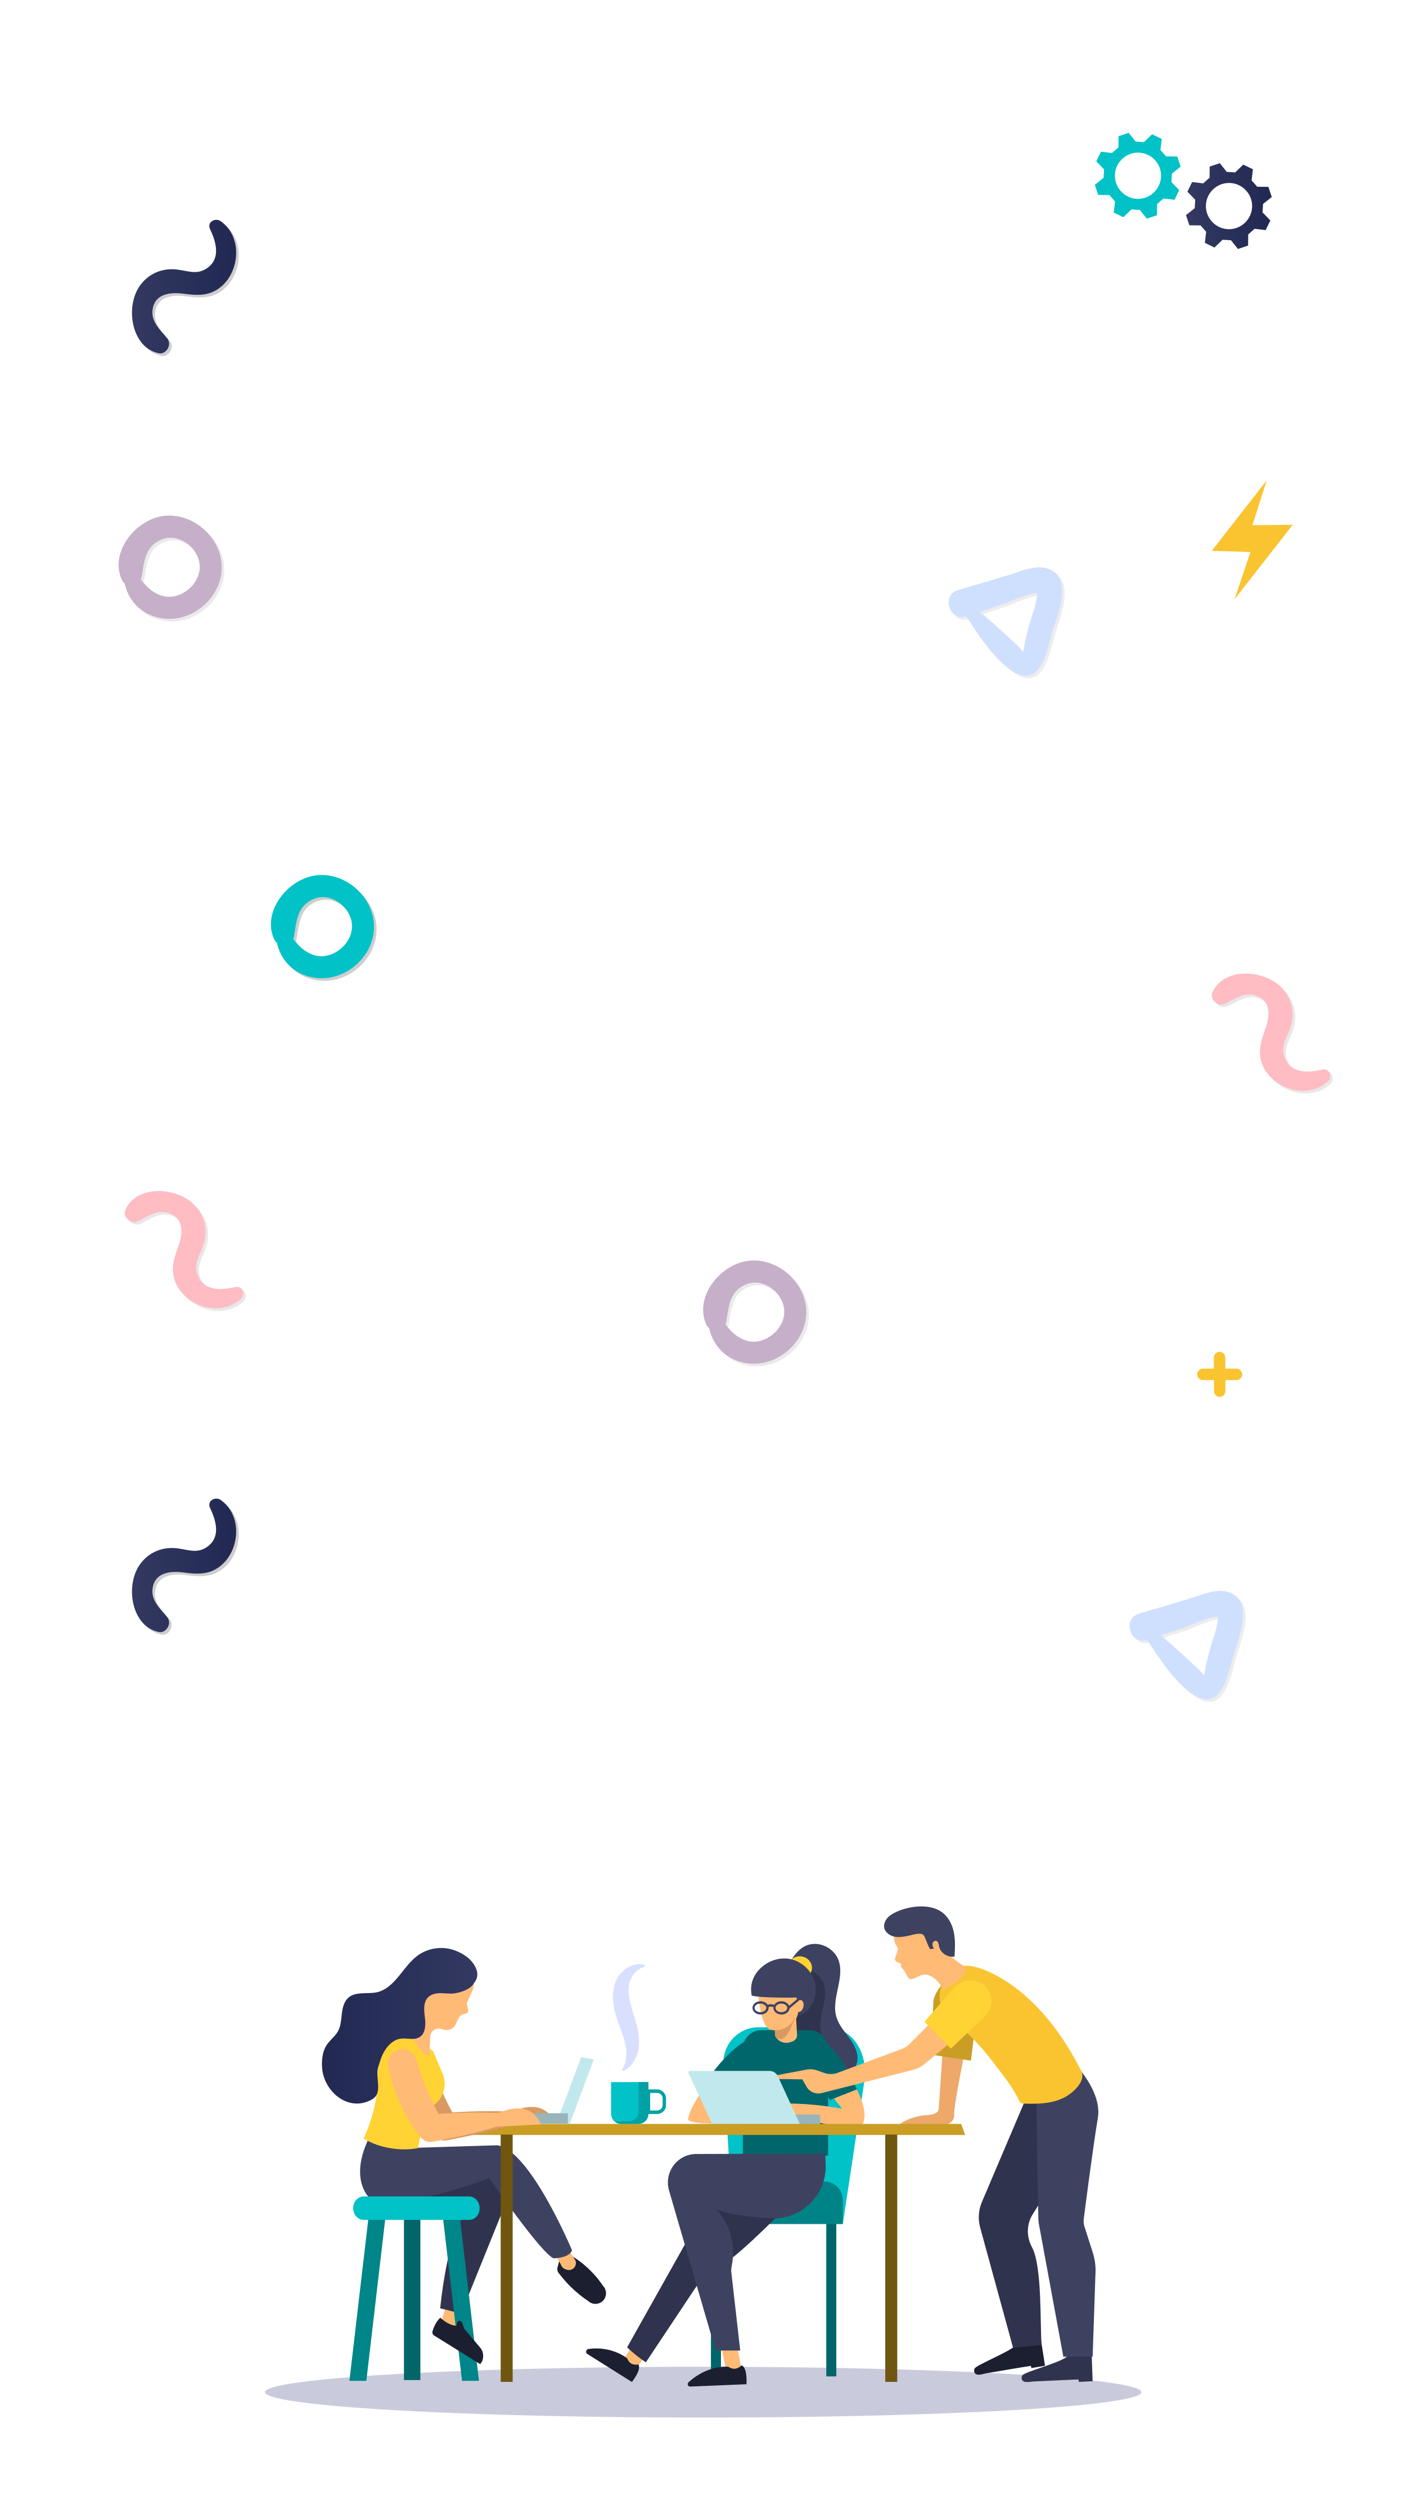 <?xml version="1.0" encoding="utf-8"?>
<!-- Generator: Adobe Illustrator 22.0.0, SVG Export Plug-In . SVG Version: 6.00 Build 0)  -->
<svg version="1.1" id="Layer_1" xmlns="http://www.w3.org/2000/svg" xmlns:xlink="http://www.w3.org/1999/xlink" x="0px" y="0px"
	 viewBox="0 0 1080 1920" style="enable-background:new 0 0 1080 1920;" xml:space="preserve">
<style type="text/css">
	.st0{fill:#C9CBDD;}
	.st1{fill:none;stroke:url(#SVGID_1_);stroke-width:2;stroke-linecap:round;stroke-linejoin:round;stroke-miterlimit:10;}
	.st2{fill:#00A1A5;}
	.st3{fill:#D9DFFF;}
	.st4{fill:#00C2C7;}
	.st5{fill:#006669;}
	.st6{fill:#008386;}
	.st7{fill:#3E4261;}
	.st8{fill:#30334D;}
	.st9{fill:#00666C;}
	.st10{fill:#FFBA76;}
	.st11{fill:#97B5BA;}
	.st12{fill:#1B1F30;}
	.st13{fill:#EDA86A;}
	.st14{fill:#CA9D25;}
	.st15{fill:#F9C430;}
	.st16{fill:#FFD334;}
	.st17{fill:#C1E9ED;}
	.st18{fill:#DA9961;}
	.st19{fill:#70560F;}
	.st20{fill:#008588;}
	.st21{fill:url(#SVGID_2_);}
	.st22{fill:url(#SVGID_3_);}
	.st23{opacity:0.47;}
	.st24{opacity:0.25;}
	.st25{fill:#3B3B3B;}
	.st26{fill:#FF7180;}
	.st27{fill:url(#SVGID_4_);}
	.st28{fill:url(#SVGID_5_);}
	.st29{opacity:0.42;}
	.st30{fill:#76417F;}
	.st31{opacity:0.37;}
	.st32{fill:#7CAAFF;}
</style>
<g>
	<ellipse class="st0" cx="540.2" cy="1837" rx="336.6" ry="19.5"/>
	<g>
		<linearGradient id="SVGID_1_" gradientUnits="userSpaceOnUse" x1="735.157" y1="1524.093" x2="735.157" y2="1524.093">
			<stop  offset="0" style="stop-color:#E400FB"/>
			<stop  offset="0.371" style="stop-color:#8200FC"/>
			<stop  offset="0.422" style="stop-color:#7C10FC"/>
			<stop  offset="0.522" style="stop-color:#6D39FB"/>
			<stop  offset="0.659" style="stop-color:#537AFA"/>
			<stop  offset="0.765" style="stop-color:#3EB2FA"/>
			<stop  offset="1" style="stop-color:#3EB2FA;stop-opacity:0"/>
		</linearGradient>
		<path class="st1" d="M735.2,1524.1"/>
		<g>
			<g>
				<path class="st2" d="M504.6,1623.4h-8v-18.9h8c3.9,0,7,3.2,7,7v4.9C511.7,1620.3,508.5,1623.4,504.6,1623.4z M499.4,1620.7h5.3
					c2.4,0,4.3-1.9,4.3-4.3v-4.9c0-2.4-1.9-4.3-4.3-4.3h-5.3V1620.7z"/>
			</g>
			<g>
				<path class="st3" d="M495.1,1510.3c-3.9,1.1-6.5,3.4-8.5,6c-1.9,2.6-3.2,5.6-3.5,8.5c-0.9,6.1,0.7,12.6,2.8,19.6
					c0.5,1.8,1.1,3.6,1.7,5.4c0.5,1.9,1.1,3.8,1.6,5.8c1,4,1.7,8.2,1.7,12.6c0,4.5-1,9-3,13c-2,4-5.2,7.6-9.3,9.2l-0.8-1
					c2.1-3.4,3-6.8,3.2-10.2c0.3-3.4-0.1-6.8-0.8-10c-1.5-6.7-4.6-13.3-7-21.2c-0.6-2-1.1-4-1.5-6.1c-0.4-2.1-0.7-4.3-0.8-6.5
					c-0.2-4.4,0.2-9.2,2-13.6c1.8-4.6,5-8.4,9.1-10.8c2-1.2,4.2-2.1,6.6-2.5c2.3-0.4,4.7-0.2,6.7,0.5L495.1,1510.3z"/>
			</g>
			<path class="st4" d="M490.6,1598.9h-21.2v24.3c0,2.4,1.1,4.5,2.7,6c1.4,1.2,3.2,1.9,5.2,1.9h12.8c4.4,0,7.9-3.5,7.9-7.9v-24.3
				H490.6z"/>
			<path class="st2" d="M490.6,1598.9v22.3c0,4.4-3.5,7.9-7.9,7.9h-10.5c1.4,1.2,3.2,1.9,5.2,1.9h12.8c4.4,0,7.9-3.5,7.9-7.9v-24.3
				H490.6z"/>
		</g>
		<g>
			<rect x="634.7" y="1704.1" class="st5" width="7.7" height="120.8"/>
			<path class="st4" d="M647.4,1707.8l-84.6-1.1l-7.1-121.4c-0.8-15.5,11.6-28.6,27.1-28.5l50.4-0.5c22.1,0,33.9,20.4,30.7,42.2
				L647.4,1707.8z"/>
			<path class="st6" d="M647.6,1707.9H540.9v-18.5c0-7.9,6.4-14.2,14.2-14.2h78.1c7.9,0,14.2,6.4,14.2,14.2V1707.9z"/>
			<rect x="546.1" y="1704.1" class="st5" width="7.7" height="120.8"/>
		</g>
		<g>
			<path class="st7" d="M624.8,1492.8c7.8-0.5,15.8,4.3,18.9,11.5c6,13.9-5.6,30.2-1.2,44.7c1.8,6,6.1,10.9,9.8,15.9
				c3.7,5.1,7,11,6.3,17.3c-0.8,6.7-6.5,12.2-13.1,13.8c-6.5,1.6-13.6-0.2-19.3-3.9c-5.6-3.7-10-9.1-13.5-14.9
				c-12.1-20-17.7-52.6-4.2-73.2C612.5,1498.1,617.3,1493.3,624.8,1492.8z"/>
			<path class="st8" d="M614,1511.7c7.6-0.5,15.2,3.9,18.2,10.4c5.7,12.5-5.4,27.1-1.2,40.2c1.7,5.4,5.9,9.8,9.5,14.3
				c3.6,4.5,6.8,9.9,6,15.5c-0.8,6-6.3,11-12.6,12.5c-6.3,1.5-13.1-0.2-18.6-3.5c-5.4-3.3-9.6-8.2-13-13.4c-11.7-18-17-47.3-4-65.9
				C602.1,1516.4,606.7,1512.1,614,1511.7z"/>
		</g>
		<g>
			<path class="st9" d="M635.6,1655.3h-64.6c-0.2,0-0.4-0.2-0.4-0.4v-81.5c0-7.9,6.4-14.4,14.4-14.4h36.7c7.9,0,14.4,6.4,14.4,14.4
				v81.5C636,1655.1,635.8,1655.3,635.6,1655.3z"/>
			<g>
				<path class="st10" d="M644.7,1584.6c0,0,23.8,27.6,18.6,45c0,0,0,9-36.9-0.3l-31.2-5.1l-1.3-8.7c7.5-0.3,15.8-0.3,24.7,0.3
					c10.4,0.7,19.9,2,28.3,3.5c-2.2-2.5-4.5-5.4-6.9-8.6c-3.7-5-7.7-11.3-9.5-16.8L644.7,1584.6z"/>
				<path class="st9" d="M616.5,1561.4c0,0,22.9-2.7,41.7,43.1l-20.6,8.1c0,0-13.3-18-15.2-33.6
					C620.6,1563.4,616.5,1561.4,616.5,1561.4z"/>
			</g>
			<g>
				<path class="st10" d="M557.6,1584.2c0,0-26.5,26.5-29.1,43.4c0,0,0.4,5,38.4,2.3h32.7l2.6-6.5c-7.4-1.6-15.5-3-24.4-4
					c-10.4-1.2-19.9-1.5-28.4-1.5c2.6-2.1,5.4-4.5,8.3-7.3c4.5-4.3,9.6-9.8,12.3-14.9L557.6,1584.2z"/>
				<path class="st9" d="M591,1560.8c0,0-23.7-1.2-50.3,40.6l18.8,11.6c0,0,16.2-15.4,20.9-30.4C585.1,1567.6,591,1560.8,591,1560.8
					z"/>
			</g>
		</g>
		<rect x="547.8" y="1623.8" class="st11" width="82.2" height="7.4"/>
		<g>
			<path class="st8" d="M819.8,1809.5c-4.9,4.8-32.7,11.8-34.5,14.6c-0.6,1-0.8,2.2-0.3,3.3c1.4,2.9,6.4,1.5,8.8,1.4
				c3-0.1,34.6-1.7,34.6-1.5l0.3,1.8l10.6-0.5l-0.7-19.4C838.7,1809,830.6,1809.3,819.8,1809.5z"/>
			<path class="st12" d="M781.1,1800.3c-4.3,5.3-31.1,15.7-32.5,18.6c-0.5,1-0.5,2.3,0.1,3.3c1.7,2.7,6.5,0.7,8.9,0.3
				c2.9-0.5,34.2-5.8,34.2-5.7l0.5,1.7l10.4-1.8l-3-19.2C799.9,1797.5,791.9,1798.8,781.1,1800.3z"/>
			<path class="st13" d="M724.7,1565.7c0,0-3.6,53.3-3.6,53.5c-0.4,5.5-9,4.8-12.8,5.4c-5.9,1-13.5,3.2-18,7.3
				c1.6,0.9,4.9,0.5,6.8,0.6c2.5,0.1,4.9,0.2,7.4,0.3c5.1,0.2,10.1,0.3,15.2,0.5c0,0,13.7-0.9,13.2-9c-0.4-8.1,9.9-57,9.9-57
				L724.7,1565.7z"/>
			<path class="st14" d="M715.6,1577.9l30.2,4.5l5.1-41.4c1.2-8.9,1.6-23.4-7.4-25.1c-0.2,0-2-0.6-2.2-0.6
				c-10.1-1.7-24.1,12.6-24.4,22.7L715.6,1577.9z"/>
			<path class="st8" d="M789.4,1608.3l-35.1,82.5c-2.7,6.3-3.2,13.3-1.4,19.8l25.3,92.4l21.9-2.2c-1.3-14.5,0.6-60.4-7.4-75.1
				c-4.3-8-4.3-17.5,0.5-25.2l9.9-15.8l5.7-75.9L789.4,1608.3z"/>
			<path class="st7" d="M824.8,1592.4l-5.3-14.1c0,0,27.7,25.1,23.8,48.2c-3.4,20-9.3,65.3-10.8,77.4c-0.3,2-0.1,4,0.5,5.9l6.5,20.3
				c1.5,4.8,2.2,9.8,2,14.8l-2.2,64.9h-22.5l-18.8-102c-0.2-1.2-0.3-2.4-0.4-3.5l-1.7-96.8L824.8,1592.4z"/>
			<path class="st15" d="M747.4,1510c16.6,3.7,54.1,22.4,83.2,80.5c3.9,7.7-6.8,16.9-12.7,20c-4.8,2.5-10.1,3.9-15.4,4.5
				c-3,0.4-6.1,0.5-9.1,0.5c-1.3,0-9.2,0.2-9.7-0.8c-2-4-4.7-9.2-8.7-14.9c-3.5-5-7.8-10.5-12.9-17.2c-12.2-16-25-27.4-35.2-35.1
				c-1.5-1.9-5-6.7-5.2-13.6c-0.2-5,1.3-11.1,6.5-17.7C732.5,1510.6,740.4,1508.5,747.4,1510z"/>
			<path class="st10" d="M729.5,1538.4l-30.7,31.1c-1.8,1.8-4,3.2-6.4,4.1l-49.1,18.2c-3.2,1.2-6.7,1.2-10,0.1l-6-2.1
				c-2.3-0.8-4.8-1-7.2-0.6l-24.4,4.6l0.3,2.7l20.3,0.3l3.2,5.6c2.3,4,7.1,6.1,11.7,4.9l69.8-17.7c3.4-0.9,6.6-2.5,9.3-4.7
				l34.2-28.3L729.5,1538.4z"/>
			<path class="st10" d="M689.5,1497.8c0.3-0.8,0.2-1.8-0.3-2.5c-2.1-3.1-6.6-12.4,5.9-21.6c0,0,22.6-14.2,32.6,8.2
				c2.9,6.4,2.1,12.1-0.3,16.4c-1,1.9,11.5,10.9,13,11.4c1.8,0.6,5.1,8.3-15.6,17.9c-0.9-1.4-1.2-1.5-2.6-3.5
				c-4.5-6.2-10-9.2-14.9-7.2c-2.3,0.9-6.4,3.8-8.8,2.6c-1.3-0.7-4.1-6.8-4.8-7.4l-0.4-0.3c-0.7-0.6-1.2-1.5-1.2-2.4l0-1.5l-3.1-1.3
				c-1.2-0.5-1.8-1.8-1.4-3L689.5,1497.8z"/>
			<path class="st7" d="M714.7,1496.8c0.9-0.1,1.7-0.3,2.6-0.4c-0.6-1.2-1.1-2.4-1-3.7c0.2-1.3,1.3-2.6,2.7-2.3
				c1.7,0.3,2,2.5,2.3,4.2c1,5.1,6.7,8.8,11.9,7.9c0.4-6.2,0.7-12.4-0.5-18.5c-1.2-6.1-4.2-12-9.3-15.7c-4.8-3.4-10.9-4.5-16.8-4.3
				c-6.2,0.2-12.4,1.6-18.1,4.2c-2.6,1.2-5.2,2.7-7,4.8c-1.8,2.2-2.9,5.1-2.2,7.8c0.9,3.5,4.6,5.9,8.3,6.5c3.7,0.6,7.5-0.2,11.2-1
				c2.9-0.6,8.4-2.6,10.7-0.2C710.5,1487.2,713.8,1497,714.7,1496.8z"/>
			<path class="st16" d="M710.1,1552.6l20.3,20.6l26.2-24.9c6.3-6,6.8-15.8,1-22.2c-0.1-0.1-0.2-0.2-0.3-0.3
				c-6.7-7.1-18.4-6.5-24.7,0.9L710.1,1552.6z"/>
		</g>
		<path class="st17" d="M614.4,1631.1H547l-18.1-39c-0.4-0.8,0.2-1.8,1.2-1.8h60.9c2.8,0,5.3,1.6,6.5,4.1L614.4,1631.1z"/>
		<polygon class="st14" points="741.4,1639.5 361.7,1639.5 364.7,1631 738.3,1631 		"/>
		<g>
			<g>
				<path class="st10" d="M582.2,1528.3c0,0,1.3,29.4,10.4,30.6c11.1,1.5,18.8-4.1,20.7-14c0.7-4-0.2-15.5-1.2-22.7
					c-0.7-4.6-5.9-9-10.5-9.7c-2.6-0.4-5.8-0.4-9.3,0.8C580.2,1517.2,582.2,1528.3,582.2,1528.3z"/>
				<path class="st10" d="M595.5,1553.1c0,0-0.3,7.4,0,10.6c0,0,3.3,6.3,10.6,4.8c7.3-1.5,6.1-6.3,6.1-6.3l-1.1-20.9L595.5,1553.1z"
					/>
				<path class="st7" d="M626.3,1524.1c-1.6-10-10.3-18.4-20.4-19.9c-7.5-1.1-15.4,1.5-21,6.6c-6.4,5.7-9.1,13.1-7.5,21.7
					c6.1,1.7,30,1.7,34.5,1.4c0.2,4.9,1.8,9,1.9,13.9C623.3,1544.2,627.8,1534.1,626.3,1524.1z"/>
				<path class="st10" d="M617.1,1541.1c-0.6,2.5-2.3,4.2-3.9,3.9c-1.6-0.4-2.4-2.7-1.9-5.2c0.6-2.5,2.3-4.2,3.9-3.9
					C616.8,1536.3,617.7,1538.6,617.1,1541.1z"/>
				<path class="st7" d="M613.4,1536.5l-1.1-1.3l-6.2,5.1c-0.8-2-3.1-3.5-5.9-3.5c-2.4,0-4.5,1.1-5.5,2.8c-1.5-0.6-3.4-0.8-4.7-0.1
					c-0.1,0-0.2,0.1-0.2,0.2c-1-1.7-3.2-2.9-5.6-2.9c-3.4,0-6.2,2.3-6.2,5.1c0,2.8,2.8,5.1,6.2,5.1s6.2-2.3,6.2-5.1
					c0-0.4,0.1-0.6,0.5-0.8c0.8-0.4,2.2-0.2,3.3,0.2c0,0.2-0.1,0.4-0.1,0.6c0,2.8,2.8,5.1,6.2,5.1c3.3,0,5.9-2.1,6.2-4.7
					L613.4,1536.5z M588.6,1541.9c0,1.8-2,3.3-4.5,3.3c-2.5,0-4.5-1.5-4.5-3.3c0-1.8,2-3.3,4.5-3.3c2.1,0,3.9,1.1,4.4,2.6l0.2-0.1
					C588.6,1541.3,588.6,1541.6,588.6,1541.9z M600.2,1545.2c-2.5,0-4.5-1.5-4.5-3.3c0-1.8,2-3.3,4.5-3.3c2.5,0,4.5,1.5,4.5,3.3
					C604.7,1543.7,602.7,1545.2,600.2,1545.2z"/>
				<path class="st18" d="M595,1558.7l0.5,5c0,0,5.8,8.2,12.1-6.7c6.3-14.9,0.8-3.8,0.8-3.8S602.7,1560.1,595,1558.7z"/>
			</g>
			<g>
				<path class="st16" d="M622.7,1515.1c0.6-1.2,1-2.5,1-3.9c0-4.9-4.2-8.9-9.4-8.9c-2.4,0-4.6,0.9-6.3,2.3
					C614,1506.1,619.3,1510,622.7,1515.1z"/>
			</g>
		</g>
		<rect x="680" y="1639.2" class="st19" width="9.2" height="189.9"/>
		<g>
			<polygon class="st10" points="354.8,1771.2 349.3,1790.7 337.6,1787.3 343.6,1767.5 			"/>
			<path class="st8" d="M298,1682.3l59,11c1.7,0.5,2.4,2.6,1.3,4c-4.8,6.1-14.7,24.4-20.2,75.3l16.1,4l36.7-90.7l2.9-21.8
				L298,1682.3z"/>
			<g>
				<path class="st12" d="M438.9,1732.2c4.2,2.5,9.2,6.1,14.4,11.2c4.2,4.1,7.4,8.2,9.7,11.7c3.1,3.1,3.3,7.9,0.7,11.1
					c-3,3.7-8.5,4-11.9,0.8c-4.1-2.7-8.7-6.3-13.4-10.9c-3.5-3.4-6.3-6.8-8.7-9.9c-0.3-0.3-1.1-1.1-1.4-2.4c-0.3-0.9-0.3-1.8,0-2.8
					l2.1-7.9L438.9,1732.2z"/>
				<path class="st10" d="M435.4,1726.1l6.1,8.9c0.9,1.3,1.1,2.8,0.7,4.3l0,0c-0.8,2.9-3.9,4.6-6.7,3.7l-1.2-0.4
					c-1.3-0.4-2.4-1.4-3-2.6l-5.3-10.4L435.4,1726.1z"/>
				<path class="st7" d="M284.7,1639.6c0,0-15.7,26-3.4,45.2s94.5-12.2,94.5-12.2s39.8,57.8,49.4,61.6c0,0,11.9,0,14.2-6.1
					c0,0-32.1-76.9-57.4-80.7l-61.6,1.9L284.7,1639.6z"/>
			</g>
			<g>
				<polygon class="st20" points="281.4,1828.3 268.4,1828.3 283.7,1697.4 296.7,1697.4 				"/>
				<polygon class="st20" points="354.9,1828.3 367.9,1828.3 352.6,1697.4 339.6,1697.4 				"/>
				<rect x="310.3" y="1696.3" class="st5" width="12.6" height="131.4"/>
				<path class="st4" d="M360.4,1704.7h-81.1c-4.4,0-8-4-8-9l0,0c0-4.9,3.6-9,8-9h81.1c4.4,0,8,4,8,9l0,0
					C368.5,1700.7,364.9,1704.7,360.4,1704.7z"/>
			</g>
			<path class="st12" d="M369,1803l-12.5-14.8c-0.4-1.3-0.8-2.6-1.3-3.8c-0.4-1-1-2.1-2-2.2c-0.9-0.1-1.8,0.6-2.1,1.4
				c-0.3,0.7-0.4,1.5-0.3,2.4c-6.7-0.2-12.6-6.2-12.6-6.2c-3.5,3.3-5.2,7.8-6,10.5c-0.3,1.2,0.2,2.5,1.1,3.1l35.6,22.1l1.4-2.2
				C371.8,1809.9,371.3,1805.8,369,1803z"/>
		</g>
		<g>
			<polygon class="st17" points="446.4,1579.8 456.1,1581.5 437.7,1630.8 427.4,1630.6 			"/>
			<g>
				<path class="st18" d="M426,1630.3c-6.6-16.1-21.7-13-30.1-9.7c-1.9,0.7-3.9,1-5.9,0.9c-3.1-0.1-6.1-0.2-9.2-0.3
					c-4.5,0-9,0-13.6,0.1c-4.5,0.1-9,0.3-13.5,0.5c-2.1,0.1-4.2,0.2-6.2,0.4c-1.1-2-2.2-4.1-3.3-6.2c-1.9-3.8-3.7-7.7-5.4-11.6
					c-1.6-3.9-3.2-7.9-4.6-11.9c-1.4-4-2.7-8.1-4-12.1l0-0.1c-1.8-5.6-7.8-9.1-13.8-7.2c-5.3,1.6-8.5,7.2-7.5,12.7
					c0.8,4.8,2.1,9.5,3.5,14.1c1.5,4.7,3.3,9.4,5.3,13.8c2,4.5,4.4,8.9,6.9,13.1c2.5,4.3,5.3,8.3,8.3,12.3l0.5,0.7
					c2.2,2.9,5.8,4.5,9.6,3.8c4.4-0.8,8.8-1.7,13.2-2.6c4.4-0.9,8.8-1.9,13.2-2.9c4.4-1,8.8-2.1,13.1-3.3c3.1-0.9,6.3-1.8,9.4-2.8
					L426,1630.3z"/>
				<path class="st16" d="M332.7,1575.2l7.3,17.2c3.2,7.6,1.4,16.5-4.5,22.2l-9.1,8.8l-5.4,26.2c0,0-21,4.8-41.7-7.3
					c0,0,10.9-23,10.3-41.9c-0.6-18.9,7.5-41.3,29.3-35L332.7,1575.2z"/>
				<path class="st10" d="M317.5,1565.7c0,0,4.9,11.5,12.3,13.2l0.7-15c0.2-4.2,4.3-7.1,8.3-5.9l2,0.6c3.7,1.1,7.7-0.7,9.3-4.2
					l2-4.3c0.9-2.1,2.9-3.5,5.2-3.7l0,0c1.6-0.1,2.6-1.6,2.3-3.1l-1.1-4.9l4.3-9.5c1.3-2.9,1.4-6.1,0.3-9.1
					c-2.5-6.7-8.8-17.4-22.9-17c-20.2,0.6-25,9.2-29.3,34.2L317.5,1565.7z"/>
				<g>
					<linearGradient id="SVGID_2_" gradientUnits="userSpaceOnUse" x1="247.137" y1="1555.611" x2="366.494" y2="1555.611">
						<stop  offset="0" style="stop-color:#212852"/>
						<stop  offset="1" style="stop-color:#333961"/>
					</linearGradient>
					<path class="st21" d="M348,1497.3c-9.1-2.9-19.6-1.2-27.3,4.5c-10.8,8-16.3,22.9-29,27.5c-8.9,3.2-21.5-2.1-26.9,8.5
						c-1.7,3.4-2.1,7.3-2.5,11.1c-0.4,3.8-0.9,7.7-2.7,11c-2.5,4.4-7,7.3-9.4,11.7c-2.7,4.8-3.3,11.9-2.7,17.3
						c1.9,18.2,21.1,33.6,38.7,23c7.9-4.7,2-16.6,4.2-24.1c1.4-4.8,2.7-9.3,5.4-13.5c2.7-4.2,6.7-8,11.7-8.7
						c4.9-0.8,10.4,1.4,14.7-1.2c4.7-2.8,4.9-9.5,4.2-15c-0.7-5.5-1.4-11.9,2.5-15.7c2.4-2.4,6.1-3.1,9.5-3.1
						c3.4,0,6.8,0.6,10.2,0.2c5.1-0.6,12-2.9,15-7.1c0.6-0.9,1.9-2.7,2.4-4c2.1-5.3-1.2-11.2-5.3-15.2
						C357.2,1501.2,352.4,1498.7,348,1497.3z"/>
				</g>
				<rect x="389.1" y="1622.8" class="st11" width="47.1" height="8"/>
				<path class="st10" d="M415.4,1631.4c-6.6-16.1-21.7-13-30.1-9.7c-1.9,0.7-3.9,1-5.9,0.9c-3.1-0.1-6.1-0.2-9.2-0.3
					c-4.5,0-9,0-13.6,0.1c-4.5,0.1-9,0.3-13.5,0.5c-2.1,0.1-4.2,0.2-6.2,0.4c-1.1-2-2.2-4.1-3.3-6.2c-1.9-3.8-3.7-7.7-5.4-11.6
					c-1.6-3.9-3.2-7.9-4.6-11.9c-1.4-4-2.7-8.1-4-12.1l0-0.1c-1.8-5.6-7.8-9.1-13.8-7.2c-5.3,1.6-8.5,7.2-7.5,12.7
					c0.8,4.8,2.1,9.5,3.5,14.1c1.5,4.7,3.3,9.4,5.3,13.8c2,4.5,4.4,8.9,6.9,13.1c2.5,4.3,5.3,8.3,8.3,12.3l0.5,0.7
					c2.2,2.9,5.8,4.5,9.6,3.8c4.4-0.8,8.8-1.7,13.2-2.6c4.4-0.9,8.8-1.9,13.2-2.9c4.4-1,8.8-2.1,13.1-3.3c3.1-0.9,6.3-1.8,9.4-2.8
					L415.4,1631.4z"/>
			</g>
		</g>
		<g>
			<g>
				<g>
					<polygon class="st10" points="487.2,1798.8 479.5,1811.2 489.6,1818 497.7,1805.6 					"/>
					<path class="st12" d="M481.8,1811.1c0,0-11.3-9.7-29.7-7.3c-2,0.3-2.6,2.9-0.9,3.9l34.2,21.5c0,0,7.7-9.7,4.9-13.5
						C490.3,1815.7,484.2,1817.4,481.8,1811.1z"/>
				</g>
				<path class="st8" d="M552.5,1676.5l-70.8,126.1c4.5,4.2,9.3,8.1,14.4,11.5l43-64.6c7.9-5.3,16.4-10.5,16.4-10.5
					c16.6-10.8,50.5-46.2,50.5-46.2L552.5,1676.5z"/>
			</g>
			<g>
				<polygon class="st10" points="554,1801.8 557.7,1820.1 569.7,1820.1 566,1800.6 				"/>
				<path class="st7" d="M633.9,1653.8l-99.1,0.3c-14.2,0-24.6,13.5-21.1,27.3l36,123.6h18.9l-6.9-60.5c-0.1-1.2,0-2.4,0.2-3.6
					c5.9-28.1-12-44.6-12-44.6c10.2,4.4,26.6,6.3,42.3,7.2c22.4,1.2,41.4-16.4,42.1-38.8L633.9,1653.8z"/>
				<path class="st12" d="M559.5,1817.5c0,0-16-1.7-30.7,12c-1.2,1.2-0.3,3.3,1.4,3.2l43.2-1.8c0,0,0.9-13-3.8-14.5
					C569.5,1816.4,565.3,1821.5,559.5,1817.5z"/>
			</g>
		</g>
		<rect x="384.6" y="1639.2" class="st19" width="9.2" height="189.9"/>
	</g>
</g>
<path class="st15" d="M949.7,1051h-8.5v-8.5c0-2.4-2-4.4-4.4-4.4c-2.4,0-4.4,2-4.4,4.4v8.5H924c-2.4,0-4.4,2-4.4,4.4
	c0,2.4,2,4.4,4.4,4.4h8.5v8.5c0,2.4,2,4.4,4.4,4.4c2.4,0,4.4-2,4.4-4.4v-8.5h8.5c2.4,0,4.4-2,4.4-4.4
	C954,1053,952.1,1051,949.7,1051z"/>
<g>
	<g>
		<g>
			<linearGradient id="SVGID_3_" gradientUnits="userSpaceOnUse" x1="911.098" y1="158.25" x2="977" y2="158.25">
				<stop  offset="0" style="stop-color:#333961"/>
				<stop  offset="1" style="stop-color:#212852"/>
			</linearGradient>
			<path class="st22" d="M963.7,175.7l8.5,1l3.6-7.4l-6-6.2l0.4-6.5l6.7-5.3l-2.6-7.8l-8.6-0.1l-4.3-4.9l1-8.5l-7.4-3.6l-6.2,6
				l-6.5-0.4l-5.3-6.7l-7.8,2.6l-0.1,8.6l-4.9,4.3l-8.5-1l-3.6,7.4l6,6.2l-0.4,6.5l-6.7,5.3l2.6,7.8l8.6,0.1l4.3,4.9l-1,8.5l7.4,3.6
				l6.2-6l6.5,0.4l5.3,6.7l7.8-2.6l0.1-8.6L963.7,175.7z M955.7,171.6c-7.4,6.5-18.6,5.7-25-1.7c-6.5-7.4-5.7-18.6,1.7-25
				c7.4-6.5,18.6-5.7,25,1.7C963.9,153.9,963.1,165.1,955.7,171.6z"/>
		</g>
	</g>
	<g>
		<g>
			<path class="st4" d="M893.7,152.4l8.5,1l3.6-7.4l-6-6.2l0.4-6.5l6.7-5.3l-2.6-7.8l-8.6-0.1l-4.3-4.9l1-8.5l-7.4-3.6l-6.2,6
				l-6.5-0.4l-5.3-6.7l-7.8,2.6l-0.1,8.6l-4.9,4.3l-8.5-1l-3.6,7.4l6,6.2l-0.4,6.5l-6.7,5.3l2.6,7.8l8.6,0.1l4.3,4.9l-1,8.5l7.4,3.6
				l6.2-6l6.5,0.4l5.3,6.7l7.8-2.6l0.1-8.6L893.7,152.4z M885.8,148.3c-7.4,6.5-18.6,5.7-25-1.7c-6.5-7.4-5.7-18.6,1.7-25
				c7.4-6.5,18.6-5.7,25,1.7C893.9,130.6,893.2,141.8,885.8,148.3z"/>
		</g>
	</g>
</g>
<polygon class="st15" points="973,368.9 930.8,423 960.5,423.9 948.3,460.2 993,403 962,403.3 "/>
<g class="st23">
	<g class="st24">
		<path class="st25" d="M1017.6,823.4c-12,2.8-24.3,2.6-28.9-9.5c-3.4-9,2.5-15.6,4.9-24.1c2.8-9.7,0.9-20-6.1-28.2
			c-13.4-15.5-45.9-17.3-54.3,2.7c-2.1,5,4.2,11.2,9.9,8.5c6.9-3.4,14.5-9.2,23.1-6.4c13,4.1,11,17,7.7,25.8
			c-3.6,9.9-6.4,19-1.4,29.2c8.5,17.3,34.4,25.1,49.6,10.9C1025.6,829.3,1023.7,822,1017.6,823.4L1017.6,823.4z"/>
	</g>
	<g>
		<g>
			<path class="st26" d="M1015.6,821.4c-12,2.8-24.3,2.6-28.9-9.5c-3.4-9,2.5-15.6,4.9-24.1c2.8-9.7,0.9-20-6.1-28.2
				c-13.4-15.5-45.9-17.3-54.3,2.7c-2.1,5,4.2,11.2,9.9,8.5c6.9-3.4,14.5-9.2,23.1-6.4c13,4.1,11,17,7.7,25.8
				c-3.6,9.9-6.4,19-1.4,29.2c8.5,17.3,34.4,25.1,49.6,10.9C1023.6,827.3,1021.7,820,1015.6,821.4L1015.6,821.4z"/>
		</g>
	</g>
</g>
<g class="st23">
	<g class="st24">
		<path class="st25" d="M182.6,990.4c-12,2.8-24.3,2.6-28.9-9.5c-3.4-9,2.5-15.6,4.9-24.1c2.8-9.7,0.9-20-6.1-28.2
			c-13.4-15.5-45.9-17.3-54.3,2.7c-2.1,5,4.2,11.2,9.9,8.5c6.9-3.4,14.5-9.2,23.1-6.4c13,4.1,11,17,7.7,25.8
			c-3.6,9.9-6.4,19-1.4,29.2c8.5,17.3,34.4,25.1,49.6,10.9C190.6,996.3,188.7,989,182.6,990.4L182.6,990.4z"/>
	</g>
	<g>
		<g>
			<path class="st26" d="M180.6,988.4c-12,2.8-24.3,2.6-28.9-9.5c-3.4-9,2.5-15.6,4.9-24.1c2.8-9.7,0.9-20-6.1-28.2
				c-13.4-15.5-45.9-17.3-54.3,2.7c-2.1,5,4.2,11.2,9.9,8.5c6.9-3.4,14.5-9.2,23.1-6.4c13,4.1,11,17,7.7,25.8
				c-3.6,9.9-6.4,19-1.4,29.2c8.5,17.3,34.4,25.1,49.6,10.9C188.6,994.3,186.7,987,180.6,988.4L180.6,988.4z"/>
		</g>
	</g>
</g>
<g>
	<g class="st24">
		<path class="st25" d="M163.4,178.1c5.3,11.1,7.9,23.2-2.9,30.2c-8.1,5.3-15.7,1-24.6,0.5c-10.1-0.6-19.7,3.5-26.1,12.1
			c-12.2,16.5-6.8,48.6,14.5,52.4c5.3,0.9,10.1-6.6,6.1-11.5c-4.8-6-12.1-12.1-11.3-21.1c1.2-13.5,14.2-14.4,23.5-13.2
			c10.5,1.4,20,2.1,28.8-5c15-12.1,17-39-0.1-50.8C167.3,169.1,160.7,172.5,163.4,178.1L163.4,178.1z"/>
	</g>
	<g>
		<g>
			<linearGradient id="SVGID_4_" gradientUnits="userSpaceOnUse" x1="101.283" y1="220.107" x2="181.24" y2="220.107">
				<stop  offset="0" style="stop-color:#333961"/>
				<stop  offset="1" style="stop-color:#212852"/>
			</linearGradient>
			<path class="st27" d="M161.4,176.1c5.3,11.1,7.9,23.2-2.9,30.2c-8.1,5.3-15.7,1-24.6,0.5c-10.1-0.6-19.7,3.5-26.1,12.1
				c-12.2,16.5-6.8,48.6,14.5,52.4c5.3,0.9,10.1-6.6,6.1-11.5c-4.8-6-12.1-12.1-11.3-21.1c1.2-13.5,14.2-14.4,23.5-13.2
				c10.5,1.4,20,2.1,28.8-5c15-12.1,17-39-0.1-50.8C165.3,167.1,158.7,170.5,161.4,176.1L161.4,176.1z"/>
		</g>
	</g>
</g>
<g>
	<g class="st24">
		<path class="st25" d="M163.4,1160.1c5.3,11.1,7.9,23.2-2.9,30.2c-8.1,5.3-15.7,1-24.6,0.5c-10.1-0.6-19.7,3.5-26.1,12.1
			c-12.2,16.5-6.8,48.6,14.5,52.4c5.3,0.9,10.1-6.6,6.1-11.5c-4.8-6-12.1-12.1-11.3-21.1c1.2-13.5,14.2-14.4,23.5-13.2
			c10.5,1.4,20,2.1,28.8-5c15-12.1,17-39-0.1-50.8C167.3,1151.1,160.7,1154.5,163.4,1160.1L163.4,1160.1z"/>
	</g>
	<g>
		<g>
			<linearGradient id="SVGID_5_" gradientUnits="userSpaceOnUse" x1="101.283" y1="1202.107" x2="181.24" y2="1202.107">
				<stop  offset="0" style="stop-color:#333961"/>
				<stop  offset="1" style="stop-color:#212852"/>
			</linearGradient>
			<path class="st28" d="M161.4,1158.1c5.3,11.1,7.9,23.2-2.9,30.2c-8.1,5.3-15.7,1-24.6,0.5c-10.1-0.6-19.7,3.5-26.1,12.1
				c-12.2,16.5-6.8,48.6,14.5,52.4c5.3,0.9,10.1-6.6,6.1-11.5c-4.8-6-12.1-12.1-11.3-21.1c1.2-13.5,14.2-14.4,23.5-13.2
				c10.5,1.4,20,2.1,28.8-5c15-12.1,17-39-0.1-50.8C165.3,1149.1,158.7,1152.5,161.4,1158.1L161.4,1158.1z"/>
		</g>
	</g>
</g>
<g class="st29">
	<g class="st24">
		<path class="st25" d="M548.3,999.8c-7.8,22.3,3.6,46.3,28.7,49.2c23.4,2.7,46-18.1,44.2-41.9c-1.6-22-23.3-40-45.2-36.8
			c-21.2,3.1-41.2,28.1-31.3,49.2c3.1,6.6,14.1,4.1,15.2-2.7c1.9-11.9,2.5-23.6,15.7-28.7c12.3-4.7,26.1,5.3,28.5,17.7
			c2.5,13.2-9.7,26.1-22.7,26.5c-14.4,0.5-29-17.3-27.7-31.3C554.1,997.4,549.5,996.4,548.3,999.8L548.3,999.8z"/>
	</g>
	<g>
		<g>
			<path class="st30" d="M546.3,997.8c-7.8,22.3,3.6,46.3,28.7,49.2c23.4,2.7,46-18.1,44.2-41.9c-1.6-22-23.3-40-45.2-36.8
				c-21.2,3.1-41.2,28.1-31.3,49.2c3.1,6.6,14.1,4.1,15.2-2.7c1.9-11.9,2.5-23.6,15.7-28.7c12.3-4.7,26.1,5.3,28.5,17.7
				c2.5,13.2-9.7,26.1-22.7,26.5c-14.4,0.5-29-17.3-27.7-31.3C552.1,995.4,547.5,994.4,546.3,997.8L546.3,997.8z"/>
		</g>
	</g>
</g>
<g>
	<g class="st24">
		<path class="st25" d="M216.3,703.8c-7.8,22.3,3.6,46.3,28.7,49.2c23.4,2.7,46-18.1,44.2-41.9c-1.6-22-23.3-40-45.2-36.8
			c-21.2,3.1-41.2,28.1-31.3,49.2c3.1,6.6,14.1,4.1,15.2-2.7c1.9-11.9,2.5-23.6,15.7-28.7c12.3-4.7,26.1,5.3,28.5,17.7
			c2.5,13.2-9.7,26.1-22.7,26.5c-14.4,0.5-29-17.3-27.7-31.3C222.1,701.4,217.5,700.4,216.3,703.8L216.3,703.8z"/>
	</g>
	<g>
		<g>
			<path class="st4" d="M214.3,701.8c-7.8,22.3,3.6,46.3,28.7,49.2c23.4,2.7,46-18.1,44.2-41.9c-1.6-22-23.3-40-45.2-36.8
				c-21.2,3.1-41.2,28.1-31.3,49.2c3.1,6.6,14.1,4.1,15.2-2.7c1.9-11.9,2.5-23.6,15.7-28.7c12.3-4.7,26.1,5.3,28.5,17.7
				c2.5,13.2-9.7,26.1-22.7,26.5c-14.4,0.5-29-17.3-27.7-31.3C220.1,699.4,215.5,698.4,214.3,701.8L214.3,701.8z"/>
		</g>
	</g>
</g>
<g class="st29">
	<g class="st24">
		<path class="st25" d="M99.3,427.8c-7.8,22.3,3.6,46.3,28.7,49.2c23.4,2.7,46-18.1,44.2-41.9c-1.6-22-23.3-40-45.2-36.8
			c-21.2,3.1-41.2,28.1-31.3,49.2c3.1,6.6,14.1,4.1,15.2-2.7c1.9-11.9,2.5-23.6,15.7-28.7c12.3-4.7,26.1,5.3,28.5,17.7
			c2.5,13.2-9.7,26.1-22.7,26.5c-14.4,0.5-29-17.3-27.7-31.3C105.1,425.4,100.5,424.4,99.3,427.8L99.3,427.8z"/>
	</g>
	<g>
		<g>
			<path class="st30" d="M97.3,425.8c-7.8,22.3,3.6,46.3,28.7,49.2c23.4,2.7,46-18.1,44.2-41.9c-1.6-22-23.3-40-45.2-36.8
				c-21.2,3.1-41.2,28.1-31.3,49.2c3.1,6.6,14.1,4.1,15.2-2.7c1.9-11.9,2.5-23.6,15.7-28.7c12.3-4.7,26.1,5.3,28.5,17.7
				c2.5,13.2-9.7,26.1-22.7,26.5c-14.4,0.5-29-17.3-27.7-31.3C103.1,423.4,98.5,422.4,97.3,425.8L97.3,425.8z"/>
		</g>
	</g>
</g>
<g class="st31">
	<g class="st24">
		<path class="st25" d="M877.4,1252.9c11.6,16.3,24,39.2,41.2,50.3c20.9,13.5,26.3-13.2,30.2-27.9c3.7-13.8,17.9-44.2-3.5-50.8
			c-9.5-2.9-20.9,2.5-29.8,5.2c-12.9,3.8-25.8,7.7-38.7,11.5c-13,3.9-6.6,24.4,6.3,20.1c9.6-3.2,19.2-6.3,28.7-9.5
			c5.4-1.8,24.4-11.3,29.7-7.5c-1.6-1.9-3.1-3.7-4.7-5.6c3.2,7.1-3.8,23.1-5.5,30.3c-1.2,4.9-2.8,9.8-3.5,14.8c-1.2,8-0.8,4-5.7-0.5
			c-13.2-12-25.4-23.9-40-34.3C879.5,1247.1,875.2,1249.8,877.4,1252.9L877.4,1252.9z"/>
	</g>
	<g>
		<g>
			<path class="st32" d="M875.4,1250.9c11.6,16.3,24,39.2,41.2,50.3c20.9,13.5,26.3-13.2,30.2-27.9c3.7-13.8,17.9-44.2-3.5-50.8
				c-9.5-2.9-20.9,2.5-29.8,5.2c-12.9,3.8-25.8,7.7-38.7,11.5c-13,3.9-6.6,24.4,6.3,20.1c9.6-3.2,19.2-6.3,28.7-9.5
				c5.4-1.8,24.4-11.3,29.7-7.5c-1.6-1.9-3.1-3.7-4.7-5.6c3.2,7.1-3.8,23.1-5.5,30.3c-1.2,4.9-2.8,9.8-3.5,14.8
				c-1.2,8-0.8,4-5.7-0.5c-13.2-12-25.4-23.9-40-34.3C877.5,1245.1,873.2,1247.8,875.4,1250.9L875.4,1250.9z"/>
		</g>
	</g>
</g>
<g class="st31">
	<g class="st24">
		<path class="st25" d="M738.4,466.9c11.6,16.3,24,39.2,41.2,50.3c20.9,13.5,26.3-13.2,30.2-27.9c3.7-13.8,17.9-44.2-3.5-50.8
			c-9.5-2.9-20.9,2.5-29.8,5.2c-12.9,3.8-25.8,7.7-38.7,11.5c-13,3.9-6.6,24.4,6.3,20.1c9.6-3.2,19.2-6.3,28.7-9.5
			c5.4-1.8,24.4-11.3,29.7-7.5c-1.6-1.9-3.1-3.7-4.7-5.6c3.2,7.1-3.8,23.1-5.5,30.3c-1.2,4.9-2.8,9.8-3.5,14.8c-1.2,8-0.8,4-5.7-0.5
			c-13.2-12-25.4-23.9-40-34.3C740.5,461.1,736.2,463.8,738.4,466.9L738.4,466.9z"/>
	</g>
	<g>
		<g>
			<path class="st32" d="M736.4,464.9c11.6,16.3,24,39.2,41.2,50.3c20.9,13.5,26.3-13.2,30.2-27.9c3.7-13.8,17.9-44.2-3.5-50.8
				c-9.5-2.9-20.9,2.5-29.8,5.2c-12.9,3.8-25.8,7.7-38.7,11.5c-13,3.9-6.6,24.4,6.3,20.1c9.6-3.2,19.2-6.3,28.7-9.5
				c5.4-1.8,24.4-11.3,29.7-7.5c-1.6-1.9-3.1-3.7-4.7-5.6c3.2,7.1-3.8,23.1-5.5,30.3c-1.2,4.9-2.8,9.8-3.5,14.8
				c-1.2,8-0.8,4-5.7-0.5c-13.2-12-25.4-23.9-40-34.3C738.5,459.1,734.2,461.8,736.4,464.9L736.4,464.9z"/>
		</g>
	</g>
</g>
</svg>
